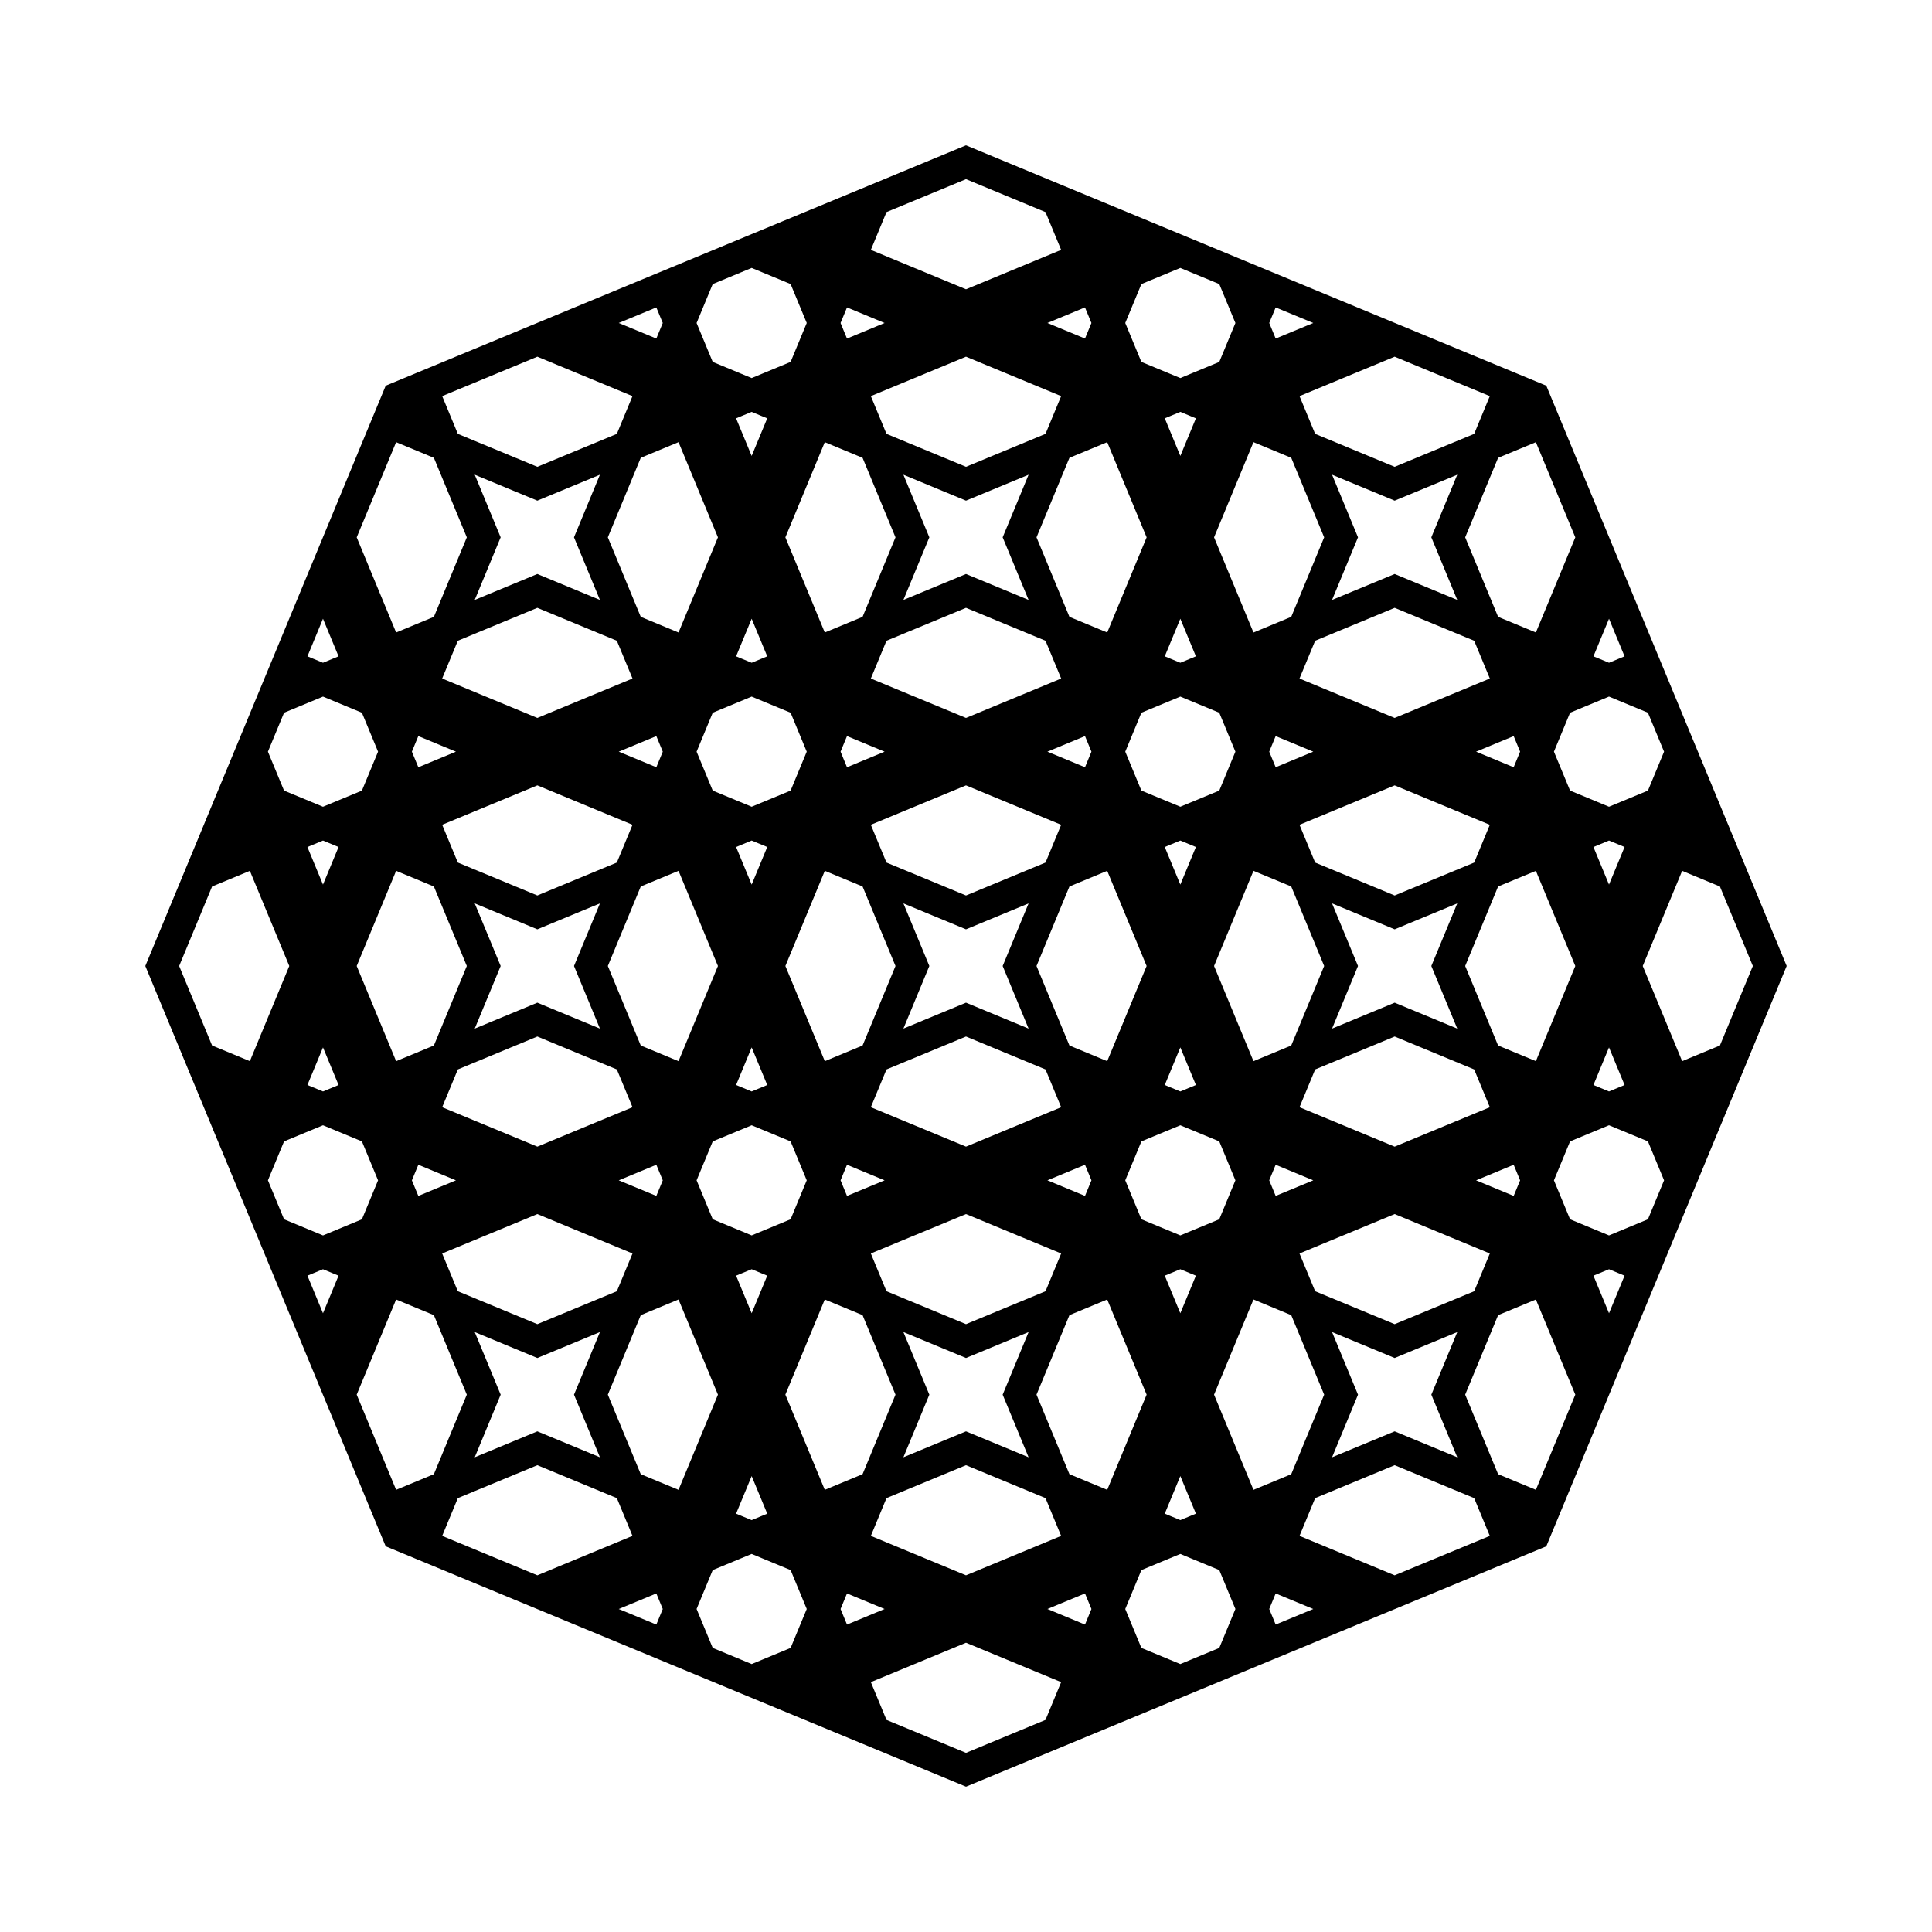 <?xml version="1.0" encoding="utf-8"?>
<!-- Generator: Adobe Illustrator 16.0.0, SVG Export Plug-In . SVG Version: 6.00 Build 0)  -->
<!DOCTYPE svg PUBLIC "-//W3C//DTD SVG 1.1//EN" "http://www.w3.org/Graphics/SVG/1.1/DTD/svg11.dtd">
<svg version="1.1" id="Layer_1" xmlns="http://www.w3.org/2000/svg" xmlns:xlink="http://www.w3.org/1999/xlink" x="0px" y="0px"
	 width="169.5px" height="169.5px" viewBox="0 0 169.5 169.5" enable-background="new 0 0 169.5 169.5" xml:space="preserve">
<path d="M151.094,98.407c0.001-0.004,0.001-0.007,0.003-0.011l2.109-5.09c0.002-0.006,0.004-0.012,0.007-0.018l3.537-8.539
	l-3.537-8.539c-0.002-0.006-0.005-0.011-0.007-0.018l-2.109-5.09c-0.001-0.004-0.001-0.007-0.003-0.011
	c-0.001-0.003-0.004-0.006-0.005-0.01l-1.03-2.486c-0.002-0.006-0.003-0.012-0.005-0.019c-0.002-0.006-0.007-0.011-0.009-0.017
	l-1.299-3.137c-0.001-0.003-0.002-0.006-0.004-0.009l-1.84-4.443c-0.005-0.012-0.01-0.024-0.014-0.035l-1.295-3.125
	c-0.002-0.005-0.002-0.011-0.004-0.015s-0.005-0.009-0.008-0.014l-3.146-7.595c-0.004-0.01-0.008-0.02-0.012-0.029l-1.459-3.523
	c-0.005-0.014-0.011-0.026-0.017-0.04L136.764,36.5c-0.003-0.007-0.004-0.015-0.007-0.022c-0.003-0.008-0.008-0.013-0.011-0.021
	l-1.085-2.618l-2.618-1.085c-0.008-0.003-0.013-0.008-0.021-0.011c-0.007-0.003-0.014-0.004-0.022-0.007l-10.107-4.187
	c-0.006-0.002-0.012-0.004-0.018-0.007l-3.542-1.467c-0.004-0.002-0.009-0.004-0.014-0.006l-7.606-3.151
	c-0.003-0.001-0.006-0.004-0.01-0.005c-0.004-0.001-0.008-0.001-0.012-0.003l-3.123-1.293c-0.016-0.007-0.031-0.013-0.046-0.02
	l-4.433-1.836c-0.007-0.003-0.014-0.005-0.021-0.009l-3.144-1.302c-0.001,0-0.003-0.001-0.004-0.002
	c-0.001-0.001-0.003-0.001-0.005-0.002l-2.499-1.035c-0.004-0.001-0.006-0.004-0.01-0.005c-0.004-0.001-0.007-0.001-0.011-0.003
	l-5.098-2.112c0,0,0,0,0,0L84.75,12.75l-8.539,3.537c-0.007,0.003-0.015,0.006-0.021,0.009l-5.086,2.106
	c-0.004,0.001-0.007,0.001-0.011,0.003c-0.003,0.001-0.006,0.004-0.01,0.005l-2.499,1.035c-0.002,0.001-0.004,0.001-0.005,0.002
	c-0.001,0-0.003,0.001-0.004,0.002l-3.14,1.301c-0.009,0.004-0.018,0.008-0.026,0.011l-4.427,1.834
	c-0.018,0.007-0.035,0.014-0.051,0.021l-3.121,1.293c-0.004,0.002-0.008,0.002-0.012,0.003c-0.003,0.001-0.007,0.004-0.01,0.005
	l-7.608,3.151c-0.003,0.001-0.006,0.002-0.009,0.004l-3.548,1.469c-0.003,0.001-0.006,0.003-0.009,0.004L36.5,32.736
	c-0.007,0.003-0.015,0.004-0.021,0.007c-0.008,0.003-0.013,0.008-0.021,0.011l-2.618,1.085l-1.084,2.618
	c-0.004,0.007-0.009,0.013-0.012,0.021c-0.003,0.007-0.004,0.015-0.007,0.022l-4.182,10.098c-0.006,0.013-0.012,0.026-0.017,0.04
	l-1.459,3.523c-0.004,0.009-0.008,0.019-0.012,0.029l-3.146,7.595c-0.002,0.004-0.005,0.009-0.008,0.014s-0.002,0.01-0.004,0.015
	l-1.295,3.125c-0.004,0.011-0.009,0.023-0.014,0.035l-1.84,4.443c-0.001,0.003-0.003,0.006-0.004,0.009l-1.305,3.149
	c0,0.001-0.001,0.003-0.002,0.004c-0.001,0.001-0.001,0.003-0.002,0.005l-1.035,2.499c-0.001,0.004-0.004,0.006-0.005,0.01
	c-0.001,0.004-0.001,0.007-0.003,0.011l-2.109,5.09c-0.002,0.006-0.004,0.012-0.007,0.018L12.75,84.75l3.537,8.539
	c0.002,0.006,0.005,0.011,0.007,0.018l2.109,5.09c0.001,0.004,0.001,0.007,0.003,0.011c0.001,0.002,0.003,0.003,0.004,0.006
	l1.037,2.503c0.001,0.002,0.001,0.004,0.002,0.005c0,0.001,0.001,0.003,0.002,0.004l1.305,3.148
	c0.001,0.003,0.002,0.006,0.004,0.009l1.84,4.443c0.005,0.012,0.01,0.024,0.014,0.035l1.297,3.129
	c0.002,0.004,0.002,0.008,0.003,0.012c0,0.002,0.003,0.003,0.004,0.007l3.149,7.601c0.004,0.01,0.008,0.02,0.012,0.029l1.459,3.522
	c0.005,0.014,0.011,0.027,0.017,0.04L32.736,133c0.003,0.007,0.004,0.015,0.007,0.022c0.003,0.008,0.008,0.013,0.011,0.021
	l1.085,2.618l2.618,1.085c0.008,0.003,0.013,0.008,0.021,0.011c0.007,0.003,0.015,0.004,0.022,0.007l13.668,5.661
	c0.004,0.002,0.008,0.004,0.013,0.005l7.606,3.151c0.003,0.001,0.006,0.004,0.01,0.005c0.004,0.001,0.008,0.002,0.012,0.004
	l10.753,4.454c0.006,0.002,0.011,0.007,0.017,0.009c0.006,0.002,0.012,0.003,0.019,0.005l2.486,1.03
	c0.004,0.001,0.006,0.004,0.01,0.005c0.004,0.001,0.008,0.001,0.011,0.003l13.646,5.653l13.646-5.653
	c0.003-0.001,0.007-0.001,0.011-0.003c0.003-0.001,0.006-0.004,0.01-0.005l2.486-1.03c0.006-0.002,0.012-0.003,0.019-0.005
	c0.006-0.002,0.011-0.007,0.017-0.009l10.753-4.454c0.004-0.001,0.008-0.002,0.012-0.004c0.003-0.001,0.007-0.004,0.01-0.005
	L133,136.764c0.007-0.003,0.015-0.004,0.022-0.007c0.008-0.003,0.013-0.008,0.021-0.011l2.618-1.085l1.085-2.618
	c0.003-0.008,0.008-0.013,0.011-0.021c0.003-0.007,0.004-0.015,0.007-0.022l4.182-10.098c0.006-0.013,0.012-0.026,0.017-0.04
	l1.459-3.522c0.004-0.009,0.008-0.019,0.012-0.029l3.149-7.601c0.001-0.003,0.003-0.005,0.004-0.007
	c0.001-0.004,0.001-0.008,0.003-0.012l1.297-3.129c0.004-0.011,0.009-0.023,0.014-0.035l1.84-4.443
	c0.001-0.003,0.003-0.006,0.004-0.009l1.299-3.136c0.002-0.006,0.007-0.011,0.009-0.017c0.002-0.006,0.003-0.012,0.005-0.019
	l1.032-2.49C151.091,98.411,151.093,98.409,151.094,98.407z M141.163,115.216l-1.366-3.297l1.366-0.565l1.364,0.565L141.163,115.216
	z M134.747,130.705l-3.314-1.373l-2.888-6.974l2.889-6.975l3.313-1.372l3.458,8.346L134.747,130.705z M122.357,138.205l-8.346-3.458
	l1.372-3.313l6.975-2.889l6.974,2.888l1.373,3.314L122.357,138.205z M111.919,142.527l-0.565-1.364l0.565-1.366l3.297,1.366
	L111.919,142.527z M103.553,145.993l-3.416-1.415l-1.415-3.416l1.415-3.415l3.417-1.416l3.417,1.416l1.415,3.414l-1.415,3.416
	L103.553,145.993z M62.529,144.577l-1.415-3.416l1.415-3.414l3.417-1.416l3.417,1.416l1.415,3.415l-1.415,3.416l-3.416,1.415
	L62.529,144.577z M54.284,141.163l3.297-1.366l0.565,1.366l-0.565,1.364L54.284,141.163z M38.795,134.747l1.373-3.314l6.974-2.888
	l6.975,2.889l1.372,3.313l-8.346,3.458L38.795,134.747z M31.295,122.357l3.458-8.346l3.313,1.372l2.889,6.975l-2.888,6.974
	l-3.314,1.373L31.295,122.357z M26.973,111.919l1.364-0.565l1.366,0.565l-1.366,3.297L26.973,111.919z M28.337,54.284l1.366,3.297
	l-1.366,0.565l-1.364-0.565L28.337,54.284z M34.753,38.795l3.314,1.373l2.888,6.974l-2.889,6.975l-3.313,1.372l-3.458-8.346
	L34.753,38.795z M47.143,31.295l8.346,3.458l-1.372,3.313l-6.975,2.889l-6.974-2.888l-1.373-3.314L47.143,31.295z M57.581,26.973
	l0.565,1.364l-0.565,1.366l-3.297-1.366L57.581,26.973z M65.947,23.507l3.416,1.415l1.415,3.415l-1.415,3.416l-3.417,1.416
	l-3.417-1.416l-1.415-3.414l1.415-3.416L65.947,23.507z M106.971,24.923l1.415,3.416l-1.415,3.414l-3.417,1.416l-3.417-1.416
	l-1.415-3.416l1.415-3.415l3.416-1.415L106.971,24.923z M115.216,28.337l-3.297,1.366l-0.565-1.366l0.565-1.364L115.216,28.337z
	 M130.705,34.753l-1.373,3.314l-6.974,2.888l-6.975-2.889l-1.372-3.313l8.346-3.458L130.705,34.753z M138.205,47.143l-3.458,8.346
	l-3.313-1.372l-2.889-6.975l2.888-6.974l3.314-1.373L138.205,47.143z M142.527,57.581l-1.364,0.565l-1.366-0.565l1.366-3.297
	L142.527,57.581z M134.747,93.097l-3.314-1.372l-2.888-6.975l2.888-6.975l3.314-1.372l3.458,8.347L134.747,93.097z M93.824,129.333
	l-2.888-6.975l2.889-6.976l3.314-1.373l3.458,8.348l-3.458,8.349L93.824,129.333z M72.361,130.706l-3.458-8.349l3.458-8.348
	l3.314,1.373l2.889,6.976l-2.888,6.975L72.361,130.706z M75.676,40.167l2.888,6.975l-2.889,6.976l-3.314,1.373l-3.458-8.348
	l3.458-8.349L75.676,40.167z M97.139,38.794l3.458,8.349l-3.458,8.348l-3.314-1.373l-2.889-6.976l2.888-6.975L97.139,38.794z
	 M53.327,84.75l2.889-6.976l3.313-1.373l3.458,8.349l-3.458,8.349l-3.313-1.373L53.327,84.75z M116.173,84.75l-2.889,6.976
	l-3.313,1.373l-3.458-8.349l3.458-8.349l3.313,1.373L116.173,84.75z M68.905,84.75l3.458-8.349l3.313,1.373l2.889,6.976
	l-2.889,6.976l-3.313,1.373L68.905,84.75z M93.099,72.362l-1.373,3.313l-6.976,2.889l-6.976-2.889l-1.373-3.313l8.349-3.458
	L93.099,72.362z M90.241,79.259l-2.274,5.491l2.274,5.491l-5.491-2.274l-5.491,2.274l2.274-5.491l-2.274-5.491l5.491,2.274
	L90.241,79.259z M76.401,97.138l1.373-3.313l6.976-2.889l6.976,2.889l1.373,3.313l-8.349,3.458L76.401,97.138z M93.825,91.726
	l-2.889-6.976l2.889-6.976l3.313-1.373l3.458,8.349l-3.458,8.349L93.825,91.726z M104.92,74.31l-1.366,3.298l-1.366-3.298
	l1.366-0.565L104.92,74.31z M95.19,67.312l-3.298-1.366l3.298-1.366l0.565,1.366L95.19,67.312z M74.31,64.58l3.298,1.366
	l-3.298,1.366l-0.565-1.366L74.31,64.58z M67.312,74.31l-1.366,3.298L64.58,74.31l1.366-0.565L67.312,74.31z M64.58,95.19
	l1.366-3.298l1.366,3.298l-1.366,0.565L64.58,95.19z M74.31,102.188l3.298,1.366l-3.298,1.366l-0.565-1.366L74.31,102.188z
	 M95.19,104.92l-3.298-1.366l3.298-1.366l0.565,1.366L95.19,104.92z M102.188,95.19l1.366-3.298l1.366,3.298l-1.366,0.565
	L102.188,95.19z M111.918,67.312l-0.565-1.366l0.565-1.366l3.298,1.366L111.918,67.312z M108.385,65.946l-1.415,3.416l-3.416,1.415
	l-3.416-1.415l-1.415-3.416l1.415-3.416l3.416-1.415l3.416,1.415L108.385,65.946z M103.554,58.147l-1.366-0.565l1.366-3.298
	l1.366,3.298L103.554,58.147z M93.099,59.529l-8.349,3.458l-8.349-3.458l1.373-3.313l6.976-2.889l6.976,2.889L93.099,59.529z
	 M67.312,57.582l-1.366,0.565l-1.366-0.565l1.366-3.298L67.312,57.582z M65.946,61.115l3.416,1.415l1.415,3.416l-1.415,3.416
	l-3.416,1.415l-3.416-1.415l-1.415-3.416l1.415-3.416L65.946,61.115z M58.147,65.946l-0.565,1.366l-3.298-1.366l3.298-1.366
	L58.147,65.946z M57.582,102.188l0.565,1.366l-0.565,1.366l-3.298-1.366L57.582,102.188z M61.115,103.554l1.415-3.416l3.416-1.415
	l3.416,1.415l1.415,3.416l-1.415,3.416l-3.416,1.415l-3.416-1.415L61.115,103.554z M65.946,111.353l1.366,0.565l-1.366,3.298
	l-1.366-3.298L65.946,111.353z M76.401,109.971l8.349-3.458l8.349,3.458l-1.373,3.313l-6.976,2.889l-6.976-2.889L76.401,109.971z
	 M102.188,111.918l1.366-0.565l1.366,0.565l-1.366,3.298L102.188,111.918z M103.554,108.385l-3.416-1.415l-1.415-3.416l1.415-3.416
	l3.416-1.415l3.416,1.415l1.415,3.416l-1.415,3.416L103.554,108.385z M111.353,103.554l0.565-1.366l3.298,1.366l-3.298,1.366
	L111.353,103.554z M114.01,97.139l1.373-3.314l6.976-2.889l6.975,2.888l1.373,3.315l-8.349,3.458L114.01,97.139z M122.358,87.967
	l-5.492,2.274l2.275-5.491l-2.275-5.491l5.492,2.274l5.491-2.274l-2.274,5.491l2.274,5.491L122.358,87.967z M122.358,78.564
	l-6.976-2.889l-1.373-3.313l8.349-3.458l8.348,3.458l-1.373,3.315L122.358,78.564z M90.241,52.633l-5.491-2.275l-5.491,2.275
	l2.274-5.492l-2.274-5.491l5.491,2.274l5.491-2.274l-2.274,5.491L90.241,52.633z M38.794,72.361l8.348-3.458l8.349,3.458
	l-1.373,3.313l-6.976,2.889l-6.975-2.888L38.794,72.361z M47.142,81.533l5.492-2.274l-2.275,5.491l2.275,5.491l-5.492-2.274
	l-5.491,2.274l2.274-5.491l-2.274-5.491L47.142,81.533z M47.142,90.936l6.976,2.889l1.373,3.314l-8.348,3.458l-8.349-3.458
	l1.373-3.315L47.142,90.936z M79.259,116.867l5.491,2.275l5.491-2.275l-2.274,5.492l2.274,5.491l-5.491-2.274l-5.491,2.274
	l2.274-5.491L79.259,116.867z M93.098,34.753l-1.373,3.313l-6.975,2.889l-6.975-2.889l-1.373-3.313l8.348-3.458L93.098,34.753z
	 M34.753,76.402l3.313,1.373l2.889,6.975l-2.889,6.975l-3.313,1.373l-3.458-8.348L34.753,76.402z M76.403,134.747l1.372-3.314
	l6.975-2.888l6.975,2.888l1.372,3.314l-8.347,3.458L76.403,134.747z M142.528,74.311l-1.366,3.296l-1.365-3.296l1.366-0.566
	L142.528,74.311z M132.797,67.312l-3.297-1.366l3.299-1.366l0.564,1.364L132.797,67.312z M130.707,59.529l-8.349,3.458l-8.349-3.458
	l1.373-3.313l6.976-2.889l6.976,2.888L130.707,59.529z M122.358,50.358l-5.492,2.275l2.275-5.492l-2.274-5.491l5.491,2.274
	l5.49-2.273l-2.273,5.49l2.274,5.491L122.358,50.358z M116.173,47.142l-2.889,6.976l-3.313,1.373l-3.458-8.349l3.458-8.349
	l3.314,1.373L116.173,47.142z M104.921,36.702L103.555,40l-1.366-3.298l1.367-0.566L104.921,36.702z M95.189,29.703l-3.297-1.366
	l3.296-1.366l0.566,1.367L95.189,29.703z M74.311,26.972l3.296,1.366l-3.297,1.366l-0.565-1.365L74.311,26.972z M67.312,36.703
	L65.945,40l-1.367-3.298l1.366-0.565L67.312,36.703z M59.529,38.793l3.458,8.349l-3.458,8.349l-3.313-1.373l-2.889-6.976
	l2.888-6.976L59.529,38.793z M52.633,52.633l-5.492-2.275l-5.491,2.274l2.274-5.491l-2.273-5.49l5.49,2.273l5.491-2.274
	l-2.274,5.491L52.633,52.633z M47.142,53.327l6.976,2.889l1.373,3.313l-8.349,3.458l-8.349-3.458l1.373-3.314L47.142,53.327z
	 M36.701,64.58L40,65.946l-3.297,1.366l-0.566-1.367L36.701,64.58z M29.703,74.311l-1.366,3.297l-1.366-3.296l1.367-0.566
	L29.703,74.311z M26.972,95.189l1.366-3.296l1.366,3.297l-1.365,0.565L26.972,95.189z M36.703,102.188L40,103.555l-3.298,1.367
	l-0.565-1.366L36.703,102.188z M38.793,109.971l8.349-3.458l8.349,3.458l-1.373,3.313l-6.976,2.889l-6.976-2.888L38.793,109.971z
	 M47.142,119.142l5.492-2.275l-2.275,5.492l2.274,5.491l-5.491-2.274l-5.49,2.273l2.273-5.49l-2.274-5.491L47.142,119.142z
	 M53.327,122.358l2.889-6.976l3.313-1.373l3.458,8.349l-3.458,8.349l-3.314-1.373L53.327,122.358z M64.579,132.798l1.367-3.298
	l1.366,3.298l-1.367,0.566L64.579,132.798z M74.311,139.797l3.296,1.365l-3.296,1.366l-0.566-1.365L74.311,139.797z M95.189,142.528
	l-3.296-1.366l3.296-1.365l0.566,1.366L95.189,142.528z M102.188,132.797l1.366-3.298l1.367,3.298l-1.366,0.565L102.188,132.797z
	 M109.971,130.707l-3.458-8.349l3.458-8.349l3.313,1.373l2.889,6.976l-2.888,6.976L109.971,130.707z M116.867,116.867l5.492,2.275
	l5.491-2.274l-2.274,5.491l2.273,5.49l-5.49-2.273l-5.491,2.274l2.274-5.491L116.867,116.867z M122.358,116.173l-6.976-2.889
	l-1.373-3.313l8.349-3.458l8.349,3.458l-1.373,3.314L122.358,116.173z M132.798,104.921l-3.298-1.367l3.298-1.366l0.566,1.367
	L132.798,104.921z M139.797,95.189l1.365-3.296l1.366,3.296l-1.365,0.566L139.797,95.189z M144.578,69.362l-3.416,1.415
	l-3.415-1.415l-1.416-3.417l1.415-3.415l3.416-1.416l3.414,1.414l1.416,3.418L144.578,69.362z M24.923,62.529l3.414-1.414
	l3.416,1.416l1.415,3.415l-1.416,3.417l-3.416,1.415l-3.415-1.415l-1.415-3.416L24.923,62.529z M24.922,100.138l3.415-1.415
	l3.416,1.415l1.416,3.417l-1.416,3.417l-3.414,1.415l-3.416-1.415l-1.416-3.418L24.922,100.138z M144.577,106.971l-3.416,1.415
	l-3.414-1.415l-1.416-3.417l1.416-3.417l3.415-1.415l3.416,1.415l1.415,3.416L144.577,106.971z M150.893,91.724l-3.314,1.373
	l-3.457-8.347l3.457-8.347l3.314,1.373l2.889,6.974L150.893,91.724z M91.724,18.607l1.373,3.315l-8.347,3.457l-8.347-3.457
	l1.373-3.315l6.974-2.888L91.724,18.607z M18.607,77.776l3.315-1.373l3.457,8.347l-3.457,8.347l-3.315-1.373l-2.888-6.974
	L18.607,77.776z M77.776,150.893l-1.373-3.314l8.347-3.457l8.347,3.457l-1.373,3.314l-6.974,2.889L77.776,150.893z"/>
</svg>
